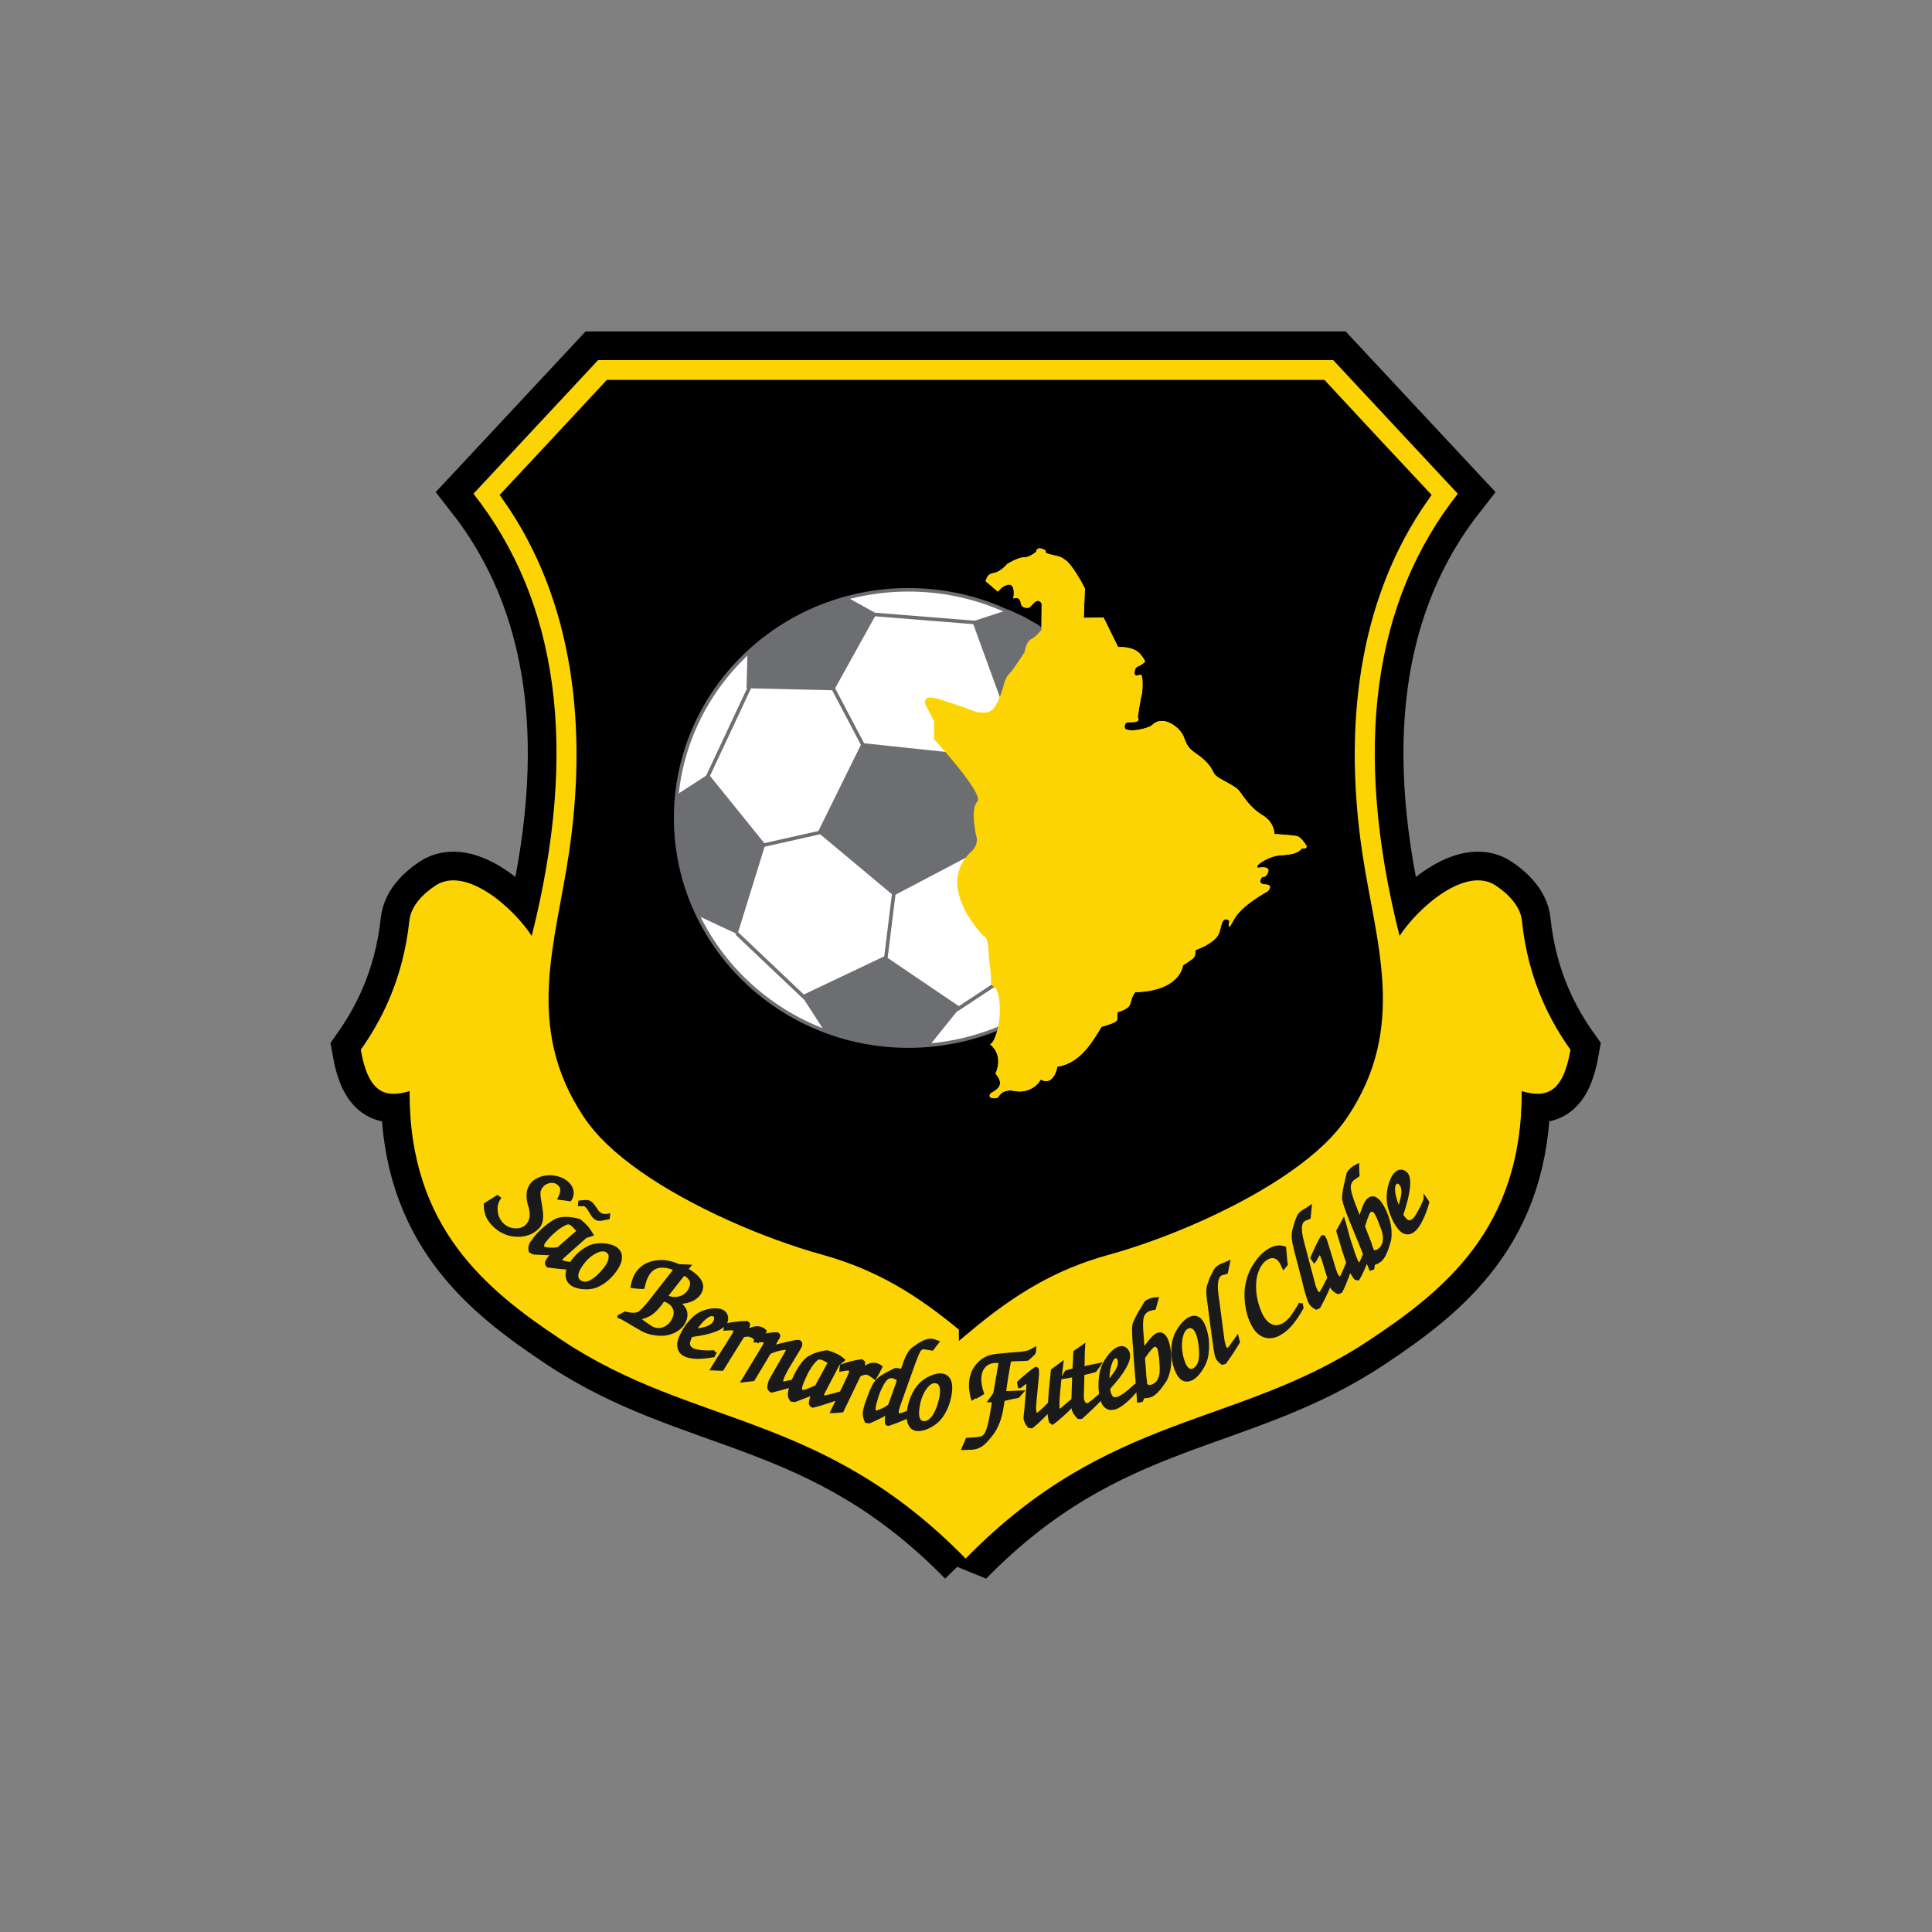 <?xml version="1.0" encoding="UTF-8" standalone="no"?>
<!-- Generator: Adobe Illustrator 19.0.0, SVG Export Plug-In . SVG Version: 6.00 Build 0)  -->

<svg
   xmlns:dc="http://purl.org/dc/elements/1.1/"
   xmlns:cc="http://creativecommons.org/ns#"
   xmlns:rdf="http://www.w3.org/1999/02/22-rdf-syntax-ns#"
   xmlns:svg="http://www.w3.org/2000/svg"
   xmlns="http://www.w3.org/2000/svg"
   xmlns:sodipodi="http://sodipodi.sourceforge.net/DTD/sodipodi-0.dtd"
   xmlns:inkscape="http://www.inkscape.org/namespaces/inkscape"
   version="1.1"
   id="Layer_1"
   x="0px"
   y="0px"
   viewBox="0 0 700 700"
   xml:space="preserve"
   sodipodi:docname="sao-bernardo-fc-logo.svg"
   width="700"
   height="700"
   inkscape:export-filename="G:\Users\suitedoalex\sites\sao-bernardo-fc-logo-0.png"
   inkscape:export-xdpi="561.73999"
   inkscape:export-ydpi="561.73999"
   inkscape:version="0.92.4 (5da689c313, 2019-01-14)"><rect x="0" y="0" width="700" height="700" fill="#808080" stroke="none"/><defs
   id="defs41" /><sodipodi:namedview
   pagecolor="#ffffff"
   bordercolor="#666666"
   borderopacity="1"
   objecttolerance="10"
   gridtolerance="10"
   guidetolerance="10"
   inkscape:pageopacity="0"
   inkscape:pageshadow="2"
   inkscape:window-width="1600"
   inkscape:window-height="837"
   id="namedview39"
   showgrid="false"
   inkscape:zoom="0.42140707"
   inkscape:cx="481.69063"
   inkscape:cy="537.96649"
   inkscape:window-x="-8"
   inkscape:window-y="-8"
   inkscape:window-maximized="1"
   inkscape:current-layer="Layer_1" />
<style
   type="text/css"
   id="style2">
	.st0{fill:none;stroke:#000000;stroke-width:6;stroke-miterlimit:2.613;}
	.st1{fill-rule:evenodd;clip-rule:evenodd;fill:#FFDD00;}
	.st2{fill-rule:evenodd;clip-rule:evenodd;fill:#FFFFFF;}
	.st3{fill-rule:evenodd;clip-rule:evenodd;stroke:#000000;stroke-width:0.216;stroke-miterlimit:2.613;}
	.st4{fill-rule:evenodd;clip-rule:evenodd;}
	.st5{fill-rule:evenodd;clip-rule:evenodd;fill:#FFFFFF;stroke:#000000;stroke-width:3.514;stroke-miterlimit:2.613;}
	.st6{fill:none;stroke:#000000;stroke-width:3.514;stroke-miterlimit:2.613;}
	.st7{fill-rule:evenodd;clip-rule:evenodd;fill:#6D6E71;stroke:#000000;stroke-width:1.892;stroke-miterlimit:2.613;}
	.st8{fill-rule:evenodd;clip-rule:evenodd;stroke:#000000;stroke-width:1.892;stroke-miterlimit:2.613;}
</style>

<g
   id="g36"
   transform="matrix(0.815,0,0,0.815,100.396,25.34)"
   inkscape:export-filename="G:\Users\suitedoalex\sites\sao-bernardo-fc-logo-4.png"
   inkscape:export-xdpi="83.384636"
   inkscape:export-ydpi="83.384636"><path
     class="st0"
     d="m 306.1,661.8 c 64,-65.5 120.8,-58.1 179.3,-97 33.3,-22.1 68.2,-49.8 67.9,-110.8 10.9,3.1 18.3,1 21.7,-18.4 -8.3,-11.7 -18.8,-30.2 -21.6,-57.4 -0.7,-6.5 -6.1,-11.9 -11.6,-15.6 C 528.4,353.7 507.2,372.4 499,385 477.9,301.1 487.4,236.1 524.9,188.4 506.4,168.6 488,148.8 469.5,129 H 306.1 142.7 c -18.5,19.8 -36.9,39.6 -55.4,59.4 37.5,47.7 47,112.7 25.9,196.6 -8.2,-12.6 -29.4,-31.3 -42.8,-22.4 -5.6,3.7 -10.9,9.1 -11.6,15.6 -2.9,27.2 -13.3,45.6 -21.6,57.4 3.4,19.4 10.8,21.5 21.7,18.4 -0.3,61 34.6,88.7 67.9,110.8 58.5,38.9 115.3,31.5 179.3,97 z"
     id="path4"
     inkscape:connector-curvature="0"
     style="fill:#1b261d;fill-opacity:1;stroke:#000000;stroke-width:25.506;stroke-miterlimit:2.613;stroke-dasharray:none" /><path
     class="st1"
     d="m 306.1,661.8 c 64,-65.5 120.8,-58.1 179.3,-97 33.3,-22.1 68.2,-49.8 67.9,-110.8 10.9,3.1 18.3,1 21.7,-18.4 -8.3,-11.7 -18.8,-30.2 -21.6,-57.4 -0.7,-6.5 -6.1,-11.9 -11.6,-15.6 C 528.4,353.7 507.2,372.4 499,385 477.9,301.1 487.4,236.1 524.9,188.4 506.4,168.6 488,148.8 469.5,129 H 306.1 142.7 c -18.5,19.8 -36.9,39.6 -55.4,59.4 37.5,47.7 47,112.7 25.9,196.6 -8.2,-12.6 -29.4,-31.3 -42.8,-22.4 -5.6,3.7 -10.9,9.1 -11.6,15.6 -2.9,27.2 -13.3,45.6 -21.6,57.4 3.4,19.4 10.8,21.5 21.7,18.4 -0.3,61 34.6,88.7 67.9,110.8 58.5,38.9 115.3,31.5 179.3,97 z"
     id="path6"
     inkscape:connector-curvature="0"
     style="clip-rule:evenodd;fill:#fcd403;fill-opacity:1;fill-rule:evenodd" /><path
     class="st0"
     d="m 306.1,558.6 c 20.7,-17.3 39.1,-28.2 62.6,-34.7 26.5,-7.3 58.3,-21.3 80.1,-36.6 11.2,-7.9 19,-15.2 24.7,-23.7 25.8,-38.7 12,-74.9 6,-114.9 -8.2,-54.8 -2.9,-113.1 29.9,-159.5 C 494.3,173.1 479.3,157 464.3,140.8 H 306.1 147.9 c -15,16.1 -30,32.3 -45.1,48.4 32.8,46.4 38.1,104.7 29.9,159.5 -5.9,40 -19.7,76.2 6,114.9 5.7,8.5 13.5,15.8 24.7,23.7 21.8,15.3 53.6,29.3 80.1,36.6 23.5,6.6 41.9,17.4 62.6,34.7 z"
     id="path8"
     inkscape:connector-curvature="0"
     style="fill:none;stroke:#000000;stroke-width:6;stroke-miterlimit:2.613" /><path
     class="st2"
     d="m 306.1,558.6 c 20.7,-17.3 39.1,-28.2 62.6,-34.7 26.5,-7.3 58.3,-21.3 80.1,-36.6 11.2,-7.9 19,-15.2 24.7,-23.7 25.8,-38.7 12,-74.9 6,-114.9 -8.2,-54.8 -2.9,-113.1 29.9,-159.5 C 494.3,173.1 479.3,157 464.3,140.8 H 306.1 147.9 c -15,16.1 -30,32.3 -45.1,48.4 32.8,46.4 38.1,104.7 29.9,159.5 -5.9,40 -19.7,76.2 6,114.9 5.7,8.5 13.5,15.8 24.7,23.7 21.8,15.3 53.6,29.3 80.1,36.6 23.5,6.6 41.9,17.4 62.6,34.7 z"
     id="path10"
     inkscape:connector-curvature="0"
     style="clip-rule:evenodd;fill:#000000;fill-rule:evenodd" /><path
     class="st3"
     d="m 310,181.6 c 82.9,0 150.6,67.6 150.6,150.6 0,83 -67.7,150.6 -150.6,150.6 -82.9,0 -150.6,-67.6 -150.6,-150.6 0,-83 67.6,-150.6 150.6,-150.6 z"
     id="path12"
     inkscape:connector-curvature="0"
     style="clip-rule:evenodd;fill-rule:evenodd;stroke:#000000;stroke-width:0.216;stroke-miterlimit:2.613" /><path
     class="st4"
     d="m 112.1,503.7 c -0.4,-1.8 -0.5,-3.4 -0.3,-4.7 0.2,-1.3 0.7,-2.5 1.5,-3.5 0.7,-1 1.8,-1.7 3.1,-2.3 1.3,-0.6 2.8,-0.9 4.3,-1 1.6,-0.1 3.2,0.2 4.7,0.7 1.5,0.5 2.7,1.2 3.7,2.2 1.1,1 1.7,2.2 1.9,3.4 0.2,1.3 -0.1,2.5 -0.8,3.6 l -4.5,-0.6 c 0.7,-1.4 1,-2.6 1,-3.6 0,-1 -0.4,-1.9 -1.2,-2.6 -1.1,-1.1 -2.5,-1.5 -4.1,-1.3 -1.6,0.2 -3,1 -4,2.3 -0.6,0.8 -1,1.6 -1.1,2.6 -0.1,0.9 0,2.4 0.4,4.4 l 0.4,2.4 c 0,0.1 0,0.1 0,0.2 0.7,3.7 0.4,6.4 -0.8,8 -0.9,1.1 -2.1,2.1 -3.5,2.8 -1.5,0.7 -3.1,1.1 -4.7,1.2 -2.3,0.1 -4.4,-0.2 -6.2,-0.9 -1.9,-0.7 -3.6,-1.8 -5.2,-3.3 -1.4,-1.4 -2.5,-2.8 -3.1,-4.3 -0.6,-1.5 -0.9,-3.1 -0.9,-5 0.8,-0.5 1.6,-1 2.5,-1.6 0.9,-0.5 1.8,-1.1 2.7,-1.7 l 0.7,0.5 c -1.2,1.8 -1.6,3.9 -1.3,6.1 0.3,2.3 1.2,4.1 2.8,5.7 1.7,1.6 3.7,2.4 6.1,2.4 2.4,0 4.2,-0.8 5.5,-2.5 0.7,-0.9 1.1,-1.9 1.3,-3.1 0.2,-1.2 0.1,-2.5 -0.2,-4.1 z m 10.9,22.5 c -0.6,0 -1.5,-0.1 -2.7,-0.1 -2.9,-0.1 -5,-0.2 -6.3,-0.3 l -1.3,-0.7 c -0.2,-0.7 -0.3,-1.4 -0.1,-2 0.1,-0.6 0.4,-1.3 1,-2.1 1.1,-1.7 2.7,-3.5 4.8,-5.4 2.1,-1.9 4,-3.2 5.7,-4.1 1,-0.5 2.5,-0.8 4.3,-0.8 1.8,0 3.8,0.3 5.9,0.9 l 0.4,0.3 c 1.1,0.9 2.1,1.8 2.9,2.8 0.8,0.9 1.5,2 2.1,3 l -2.6,0.8 -9.2,8.2 c -0.4,0.4 -0.8,0.7 -1.1,1 -0.3,0.3 -0.5,0.5 -0.6,0.7 -0.2,0.3 -0.3,0.5 -0.2,0.7 0,0.2 0.1,0.4 0.3,0.6 0.2,0.2 0.7,0.4 1.5,0.6 0.7,0.2 2.4,0.4 4.9,0.8 l -1,1.6 c -2.3,-0.2 -4.4,-0.3 -6.2,-0.5 -1.8,-0.2 -3.4,-0.4 -5,-0.6 -0.2,-0.2 -0.4,-0.4 -0.5,-0.6 -0.1,-0.2 -0.1,-0.5 -0.1,-0.8 0.1,-0.2 0.2,-0.4 0.3,-0.6 0.1,-0.2 0.2,-0.4 0.3,-0.6 0.2,-0.4 0.6,-0.8 0.9,-1.2 0.6,-0.5 1,-1 1.6,-1.6 z m 2,-2 c 0.6,-0.5 1.5,-1.3 2.7,-2.4 2.9,-2.5 5,-4.4 6.4,-5.5 -0.6,-0.8 -1.1,-1.5 -1.6,-1.9 -0.4,-0.5 -0.8,-0.9 -1.1,-1.1 -0.7,-0.6 -1.4,-0.9 -2,-0.9 -0.6,0 -1.5,0.4 -2.9,1.2 -1.4,0.8 -2.9,2 -4.5,3.5 -1.6,1.5 -2.8,2.9 -3.6,4.1 -0.4,0.5 -0.5,1 -0.5,1.5 0,0.4 0.2,0.8 0.5,1.1 0.5,0.4 2.1,0.6 4.7,0.6 0.8,-0.2 1.4,-0.2 1.9,-0.2 z m 9.6,-19.9 0.1,-0.9 2.5,-0.2 c 0.4,0 0.7,0 1.1,0.1 0.3,0.1 0.6,0.2 0.9,0.4 0.3,0.2 0.6,0.5 0.9,0.9 0.3,0.4 0.6,0.8 0.9,1.2 l 1,1.4 c 0.1,0.3 0.3,0.5 0.5,0.7 0.2,0.2 0.4,0.4 0.6,0.6 0.5,0.4 1.1,0.7 1.7,0.8 0.6,0.1 1.4,0.2 2.4,0 l -0.1,0.9 -2,0.4 c -0.9,0.2 -1.6,0.3 -2.2,0.2 -0.6,-0.1 -1.1,-0.3 -1.5,-0.7 -0.2,-0.2 -0.5,-0.4 -0.7,-0.7 -0.2,-0.3 -0.4,-0.6 -0.6,-0.9 l -1,-1.6 c -0.2,-0.4 -0.5,-0.8 -0.8,-1.2 -0.3,-0.4 -0.6,-0.7 -1,-1 -0.3,-0.3 -0.7,-0.4 -1.1,-0.6 -0.4,0.4 -1,0.3 -1.6,0.2 z m 12.4,20.8 c -1.5,-1.1 -3.6,-0.9 -6.2,0.6 -2.6,1.5 -4.8,3.8 -6.6,6.9 -0.8,1.3 -1.1,2.5 -1.1,3.6 0,1.1 0.5,1.9 1.3,2.5 0.7,0.5 1.6,0.8 2.6,0.8 1,0 2,-0.4 3,-1 1.4,-0.8 2.7,-1.9 4,-3.3 1.3,-1.3 2.4,-2.7 3.1,-4 0.8,-1.3 1.1,-2.5 1.1,-3.6 0.1,-1 -0.4,-1.9 -1.2,-2.5 z m -16.6,6.2 c 1.2,-2 2.7,-3.8 4.6,-5.4 1.9,-1.5 3.7,-2.6 5.6,-3.1 1.7,-0.4 3.5,-0.5 5.4,-0.3 1.9,0.3 3.4,0.8 4.5,1.5 1.2,0.9 1.9,2 2,3.4 0.1,1.4 -0.3,2.9 -1.3,4.6 -1.1,2 -2.6,3.7 -4.3,5.3 -1.7,1.5 -3.5,2.6 -5.3,3.3 -1.7,0.6 -3.6,0.8 -5.7,0.6 -2.1,-0.2 -3.7,-0.7 -4.8,-1.5 -1.2,-0.9 -1.9,-2.1 -2,-3.5 -0.2,-1.4 0.3,-3.1 1.3,-4.9 z m 29.7,23.7 c 1.1,0.7 2.3,1.5 3.6,2.5 1.3,0.9 2.2,1.5 2.5,1.7 2,1.1 4,1.2 5.9,0.4 2,-0.8 3.5,-2.3 4.4,-4.5 0.7,-1.5 0.8,-3 0.3,-4.4 -0.5,-1.4 -1.5,-2.5 -3,-3.3 -0.3,-0.2 -0.8,-0.4 -1.5,-0.6 -0.3,-0.1 -0.5,-0.2 -0.6,-0.2 l -1.6,2.2 c -1.5,1.9 -2.9,3.3 -4.3,4.2 -1.5,0.9 -3.4,1.6 -5.7,2 z m 12.6,-9.7 c 2.2,1.1 4.4,1.3 6.6,0.6 2.2,-0.7 3.7,-2.1 4.6,-4.2 0.6,-1.4 0.7,-2.6 0.2,-3.7 -0.5,-1.1 -1.5,-2 -3.1,-2.9 l -0.2,-0.1 z m -20.6,8.9 2.6,-1.4 1.5,0.3 c 2,0.4 3.5,0.3 4.7,-0.3 1.1,-0.6 2.7,-2.3 4.9,-5 l 11.5,-14.7 c -3.2,-1.4 -6,-1.8 -8.2,-1.2 -2.3,0.6 -4,2.3 -5.2,5 -0.2,0.5 -0.5,1.2 -0.7,1.9 -0.2,0.7 -0.4,1.5 -0.6,2.3 -0.5,0 -1.3,0 -2.3,-0.1 -1,-0.1 -1.8,-0.1 -2.3,-0.2 0.2,-1 0.4,-1.8 0.6,-2.4 0.2,-0.6 0.3,-1.1 0.5,-1.5 1.5,-3.3 4,-5.5 7.7,-6.5 3.7,-1 7.5,-0.6 11.7,1.3 l 4.4,0.2 -1.1,1.4 c 2.8,1.5 4.7,3.1 5.8,4.7 1.1,1.6 1.3,3.2 0.6,4.8 -0.7,1.6 -1.9,2.8 -3.5,3.6 -1.7,0.9 -3.8,1.3 -6.4,1.5 1.6,1.4 2.7,2.7 3.1,4 0.4,1.3 0.3,2.7 -0.4,4.2 -0.6,1.5 -1.6,2.7 -3,3.6 -1.3,1 -2.9,1.6 -4.7,2 -1.7,0.3 -3.5,0.3 -5.5,0 -1.9,-0.3 -3.6,-0.8 -5.1,-1.6 0,0 -0.3,-0.2 -0.9,-0.5 -0.5,-0.3 -1.1,-0.7 -1.7,-1 l -1.6,-0.9 c -0.2,-0.1 -0.4,-0.2 -0.8,-0.5 -1.2,-0.7 -2.2,-1.3 -2.9,-1.7 -0.5,-0.3 -1,-0.5 -1.4,-0.8 -0.3,-0.1 -0.8,-0.3 -1.3,-0.5 z m 42.4,15.8 -0.6,1.5 c -2.7,0.5 -5.1,0.7 -7.3,0.7 -2.2,-0.1 -3.9,-0.4 -5.1,-1 -1.4,-0.6 -2.2,-1.6 -2.6,-2.9 -0.4,-1.3 -0.3,-2.7 0.4,-4.4 0.8,-2 1.9,-4 3.4,-6 1.5,-1.9 3,-3.4 4.4,-4.3 1.7,-1.1 3.6,-1.8 5.7,-2.1 2.1,-0.3 3.7,-0.2 5,0.4 0.8,0.4 1.4,1 1.7,1.9 0.3,0.9 0.3,1.7 0,2.6 -1.1,2.8 -5.9,4.8 -14.6,6 l -0.9,0.1 c -0.1,0.2 -0.3,0.5 -0.4,0.7 -0.1,0.3 -0.2,0.6 -0.4,1 -0.5,1.2 -0.6,2.2 -0.3,3 0.3,0.8 0.9,1.4 1.9,1.9 0.8,0.4 2,0.6 3.6,0.8 1.6,0.2 3.6,0.2 6.1,0.1 z m -9.2,-9.6 c 0.7,0 1.7,-0.1 2.8,-0.3 0.2,0 0.3,-0.1 0.4,-0.1 l 1.7,-0.4 c 1.2,-0.3 2.2,-0.7 3,-1.3 0.8,-0.6 1.4,-1.3 1.7,-2.2 0.2,-0.6 0.3,-1.2 0.2,-1.7 -0.1,-0.5 -0.5,-0.8 -1,-1.1 -0.9,-0.4 -2.2,0 -3.9,1.3 -1.6,1.4 -3.2,3.3 -4.9,5.8 z m 21.8,2.2 c -1.3,2 -3.8,6 -7.5,12 l -1.8,2.9 c -0.9,0 -1.7,-0.1 -2.4,-0.1 -0.7,0 -1.3,-0.1 -1.8,-0.1 0.9,-1.5 2.1,-3.4 3.6,-5.8 1.5,-2.3 2.4,-3.8 2.9,-4.5 l 1.7,-2.8 c 0.6,-0.9 1,-1.6 1.3,-2 0.2,-0.4 0.4,-0.8 0.5,-1.2 0.1,-0.4 0.2,-0.7 0.1,-0.9 0,-0.2 -0.2,-0.3 -0.5,-0.4 -0.3,-0.1 -0.7,-0.2 -1.2,-0.2 -0.5,0 -1.4,0 -2.6,0.1 l 0.4,-1.6 c 1.3,-0.3 2.8,-0.5 4.3,-0.7 1.5,-0.2 3.1,-0.3 4.8,-0.3 l 0.6,0.7 c 0,0 0,0.1 -0.1,0.2 -0.1,0.4 -0.1,0.7 -0.2,0.8 l -0.1,0.4 c 0,0.1 -0.1,0.2 -0.1,0.3 0,0 0,0.1 -0.1,0.1 l -0.9,1.3 3.3,-1.1 c 0.7,-0.3 1.4,-0.4 2,-0.4 0.6,0 1.2,0.1 1.8,0.3 0.3,0.1 0.6,0.3 0.8,0.4 0.3,0.2 0.6,0.4 0.9,0.7 -0.6,0.9 -1.1,1.8 -1.6,2.4 -0.5,0.7 -0.9,1.3 -1.4,1.9 -0.7,-0.7 -1.3,-1.3 -1.7,-1.6 -0.5,-0.4 -0.9,-0.6 -1.4,-0.8 -0.4,-0.2 -0.9,-0.3 -1.5,-0.3 -0.5,0 -1.2,0.1 -2.1,0.3 z m 0.2,20 9.1,-15 c 0.2,-0.3 0.4,-0.7 0.5,-1 0.2,-0.3 0.3,-0.5 0.3,-0.6 0.1,-0.2 0.1,-0.5 0,-0.7 -0.1,-0.2 -0.2,-0.3 -0.4,-0.4 -0.4,-0.1 -0.9,-0.1 -1.6,-0.1 -0.2,0 -0.4,0 -0.5,0 l -1.9,0.1 0.4,-1.4 2.4,-0.6 c 1.5,-0.4 2.9,-0.6 4.3,-0.8 1.4,-0.1 2.2,-0.2 2.4,-0.1 0.2,0.1 0.4,0.2 0.5,0.4 0.1,0.2 0.1,0.4 0,0.7 0,0.1 -0.1,0.3 -0.3,0.6 -0.1,0.1 -0.1,0.2 -0.2,0.3 l -2.2,3.9 3.6,-0.9 c 3,-0.7 5,-1.2 6.1,-1.4 1.1,-0.2 1.8,-0.3 2.1,-0.2 0.3,0.1 0.6,0.3 0.7,0.6 0.1,0.3 0.1,0.6 0,1 -0.1,0.3 -0.4,0.9 -0.9,1.7 -0.2,0.3 -0.3,0.6 -0.4,0.7 l -4.1,6.8 c -0.7,1.2 -1.4,2.4 -1.9,3.5 -0.5,1.1 -0.9,1.9 -1,2.4 -0.1,0.4 -0.2,0.8 -0.1,1.2 0.1,0.3 0.2,0.5 0.4,0.6 0.2,0.1 0.7,0 1.6,-0.2 0.5,-0.1 1,-0.2 1.3,-0.3 l 3,-0.6 -0.5,1.5 c -1.8,0.6 -3.5,1.1 -5.2,1.6 -1.7,0.5 -3.4,0.9 -5,1.3 -0.3,-0.2 -0.5,-0.4 -0.7,-0.6 -0.2,-0.2 -0.3,-0.5 -0.4,-0.8 0,-0.2 0.1,-0.4 0.1,-0.7 0.1,-0.5 0.1,-0.9 0.2,-1.1 0.2,-0.5 0.3,-0.9 0.4,-1.2 0.1,-0.3 0.2,-0.5 0.3,-0.6 l 6.3,-11 c 0.1,-0.2 0.2,-0.4 0.4,-0.7 0.3,-0.5 0.5,-0.8 0.5,-1 0.1,-0.4 0.1,-0.6 0.1,-0.9 -0.1,-0.2 -0.2,-0.4 -0.4,-0.4 -0.2,-0.1 -1,0 -2.4,0.2 -1.3,0.2 -2.5,0.6 -3.6,1 l -1.8,0.7 -7.2,12 z m 31.3,5.5 c -0.6,0.2 -1.4,0.5 -2.5,1 -2.7,1 -4.7,1.8 -6,2.3 l -1.4,-0.2 c -0.4,-0.6 -0.7,-1.2 -0.8,-1.8 -0.1,-0.6 0,-1.4 0.2,-2.4 0.5,-2.1 1.4,-4.4 2.7,-7 1.3,-2.6 2.7,-4.6 4,-6 0.8,-0.9 2.1,-1.8 3.8,-2.5 1.7,-0.7 3.7,-1.2 5.8,-1.5 l 0.5,0.1 c 1.3,0.4 2.5,0.9 3.6,1.4 1.1,0.5 2.1,1.2 3,2 l -2.2,1.8 -5.9,11.3 c -0.3,0.5 -0.5,1 -0.7,1.3 -0.2,0.4 -0.3,0.7 -0.3,0.9 -0.1,0.3 -0.1,0.6 0,0.8 0.1,0.2 0.2,0.3 0.5,0.4 0.3,0.1 0.8,0.1 1.6,-0.1 0.7,-0.1 2.4,-0.6 4.9,-1.3 l -0.4,1.9 c -2.2,0.8 -4.2,1.5 -5.9,2 -1.7,0.6 -3.3,1 -4.9,1.4 -0.3,-0.1 -0.5,-0.2 -0.7,-0.4 -0.1,-0.1 -0.2,-0.4 -0.3,-0.7 0,-0.3 0.1,-0.5 0.1,-0.7 0,-0.2 0.1,-0.5 0.1,-0.7 0.1,-0.5 0.3,-1 0.5,-1.5 0.1,-0.3 0.4,-1 0.7,-1.8 z m 1.2,-2.6 c 0.4,-0.8 1,-1.9 1.8,-3.3 1.9,-3.5 3.3,-6.1 4.2,-7.7 -0.8,-0.5 -1.5,-0.9 -2.1,-1.2 -0.5,-0.3 -1,-0.5 -1.4,-0.6 -0.9,-0.3 -1.6,-0.3 -2.1,0 -0.5,0.2 -1.3,1 -2.3,2.2 -1,1.3 -2.1,3 -3.1,5.1 -1,2.1 -1.7,3.8 -2.1,5.2 -0.2,0.6 -0.2,1.2 0,1.6 0.1,0.4 0.4,0.7 0.8,0.8 0.6,0.2 2.1,-0.3 4.6,-1.4 0.7,-0.3 1.3,-0.6 1.7,-0.7 z m 19,-5.5 c -1.1,2.2 -3.1,6.5 -6.2,12.9 l -1.5,3.1 c -0.9,0.1 -1.7,0.2 -2.4,0.2 -0.7,0.1 -1.3,0.1 -1.8,0.1 0.8,-1.6 1.8,-3.7 3,-6.2 1.2,-2.5 2,-4.1 2.4,-4.9 l 1.4,-3 c 0.5,-1 0.8,-1.7 1,-2.2 0.2,-0.5 0.3,-0.9 0.4,-1.2 0.1,-0.4 0.1,-0.7 0,-0.9 -0.1,-0.2 -0.2,-0.3 -0.5,-0.4 -0.3,-0.1 -0.7,-0.1 -1.2,-0.1 -0.5,0 -1.4,0.2 -2.6,0.4 l 0.2,-1.6 c 1.3,-0.5 2.7,-0.9 4.2,-1.3 1.5,-0.4 3,-0.7 4.7,-0.9 l 0.7,0.6 c 0,0 0,0.1 0,0.2 0,0.4 0,0.7 -0.1,0.8 l -0.1,0.4 c 0,0.1 -0.1,0.2 -0.1,0.3 0,0 0,0.1 -0.1,0.1 l -0.8,1.5 3.1,-1.6 c 0.7,-0.4 1.3,-0.6 2,-0.7 0.6,-0.1 1.2,-0.1 1.8,0.1 0.3,0.1 0.6,0.2 0.9,0.3 0.3,0.1 0.6,0.3 1,0.6 -0.5,1 -0.9,1.9 -1.3,2.6 -0.4,0.7 -0.8,1.4 -1.2,2.1 -0.8,-0.6 -1.4,-1.1 -1.9,-1.4 -0.5,-0.3 -1,-0.5 -1.4,-0.6 -0.4,-0.1 -1,-0.1 -1.5,0 -0.5,0.2 -1.3,0.4 -2.1,0.7 z m 12.6,16.8 c -1.3,0.8 -2.7,1.5 -4.1,2.2 -1.4,0.7 -2.7,1.3 -4.1,1.9 l -1.2,-0.2 c -0.3,-0.8 -0.6,-1.5 -0.7,-2.1 -0.1,-0.6 -0.2,-1.2 -0.1,-1.8 0.1,-0.9 0.4,-2 0.8,-3.4 0.5,-1.4 1.1,-3.1 1.9,-5.2 0.5,-1.2 1,-2.3 1.5,-3.2 0.5,-1 1.1,-1.8 1.7,-2.4 0.6,-0.7 1.6,-1.4 3,-2.2 1.3,-0.8 2.9,-1.6 4.8,-2.5 0.2,0 0.4,0 0.6,0 0.2,0 0.4,0.1 0.7,0.1 0.3,0 0.6,0.1 0.8,0.2 0.3,0.1 0.6,0.1 0.9,0.2 0.3,-0.7 0.6,-1.7 1.1,-3.1 1.1,-3.3 2.4,-5.5 3.6,-6.5 2,-1.5 3.6,-2.6 5,-3.2 1.3,-0.6 2.5,-0.9 3.5,-0.7 0.3,0 0.5,0.1 0.9,0.2 0.3,0.1 0.8,0.3 1.4,0.5 l -0.4,0.5 c -0.8,1.1 -1.4,1.9 -1.8,2.4 l -3,-0.5 c -0.7,-0.1 -1.3,-0.1 -1.7,0.1 -0.4,0.2 -0.8,0.5 -1.1,1 -0.4,0.6 -0.8,1.5 -1.3,2.7 -0.5,1.2 -1.1,2.8 -1.8,4.8 l -5.7,16 c -0.3,0.8 -0.5,1.5 -0.7,2.1 -0.2,0.6 -0.3,1.1 -0.3,1.5 -0.1,0.5 0,0.9 0.1,1.3 0.1,0.3 0.3,0.5 0.6,0.5 0.4,0.1 1,0 1.8,-0.3 0.8,-0.2 2.2,-0.8 4.1,-1.6 l -0.3,1.8 c -1.5,0.7 -3.1,1.4 -4.8,2.1 -1.7,0.7 -3.5,1.4 -5.4,2 -0.2,0 -0.4,-0.1 -0.5,-0.2 -0.1,-0.1 -0.2,-0.3 -0.2,-0.6 0,-0.4 0,-0.8 0,-1.2 0,-0.3 0,-0.6 0.1,-0.9 0.1,-0.5 0.2,-1.2 0.5,-2.3 -0.3,0.2 -0.3,0.1 -0.2,0 z m 0.9,-2.8 c 0.9,-2.5 1.8,-4.8 2.4,-6.6 0.7,-1.9 1.3,-3.6 1.8,-5.3 -0.7,-0.4 -1.3,-0.7 -1.7,-0.9 -0.4,-0.2 -0.8,-0.3 -1.1,-0.4 -1,-0.2 -1.8,0.1 -2.6,0.6 -0.8,0.6 -1.6,1.7 -2.4,3.2 -0.9,1.6 -1.6,3.4 -2.2,5.2 -0.6,1.8 -1,3.4 -1.2,4.7 -0.1,0.7 0,1.2 0.1,1.6 0.2,0.4 0.4,0.7 0.8,0.7 0.4,0.1 1.1,-0.2 2.2,-0.7 1.1,-0.3 2.4,-1.1 3.9,-2.1 z m 20.4,-11 c -1.8,-0.2 -3.6,1.1 -5.2,3.7 -1.7,2.7 -2.6,5.9 -2.9,9.6 -0.1,1.6 0.1,2.8 0.5,3.7 0.5,0.9 1.2,1.4 2.2,1.5 0.9,0.1 1.7,-0.2 2.6,-0.7 0.9,-0.6 1.6,-1.4 2.3,-2.4 0.9,-1.4 1.6,-3.1 2.2,-5 0.6,-1.9 1,-3.6 1.1,-5.2 0.1,-1.6 -0.1,-2.8 -0.5,-3.7 -0.6,-0.9 -1.3,-1.4 -2.3,-1.5 z m -12,14.2 c 0.2,-2.4 0.8,-4.8 1.8,-7.2 1,-2.3 2.2,-4.2 3.6,-5.6 1.3,-1.3 2.8,-2.3 4.6,-3.1 1.8,-0.8 3.3,-1.1 4.6,-1 1.5,0.1 2.5,0.8 3.2,1.9 0.7,1.1 0.9,2.7 0.8,4.7 -0.2,2.3 -0.7,4.7 -1.6,6.9 -0.9,2.3 -2,4.2 -3.3,5.7 -1.3,1.5 -2.8,2.6 -4.8,3.6 -1.9,0.9 -3.6,1.3 -4.9,1.2 -1.5,-0.1 -2.6,-0.8 -3.2,-2.1 -0.7,-1.2 -1,-2.9 -0.8,-5 z m 28.5,-6.8 c -0.3,-1.2 -0.5,-2.2 -0.6,-2.9 -0.1,-0.7 -0.2,-1.4 -0.2,-1.9 -0.1,-2.2 0.2,-4.2 0.9,-6.1 0.7,-1.9 1.9,-3.5 3.4,-4.9 1.1,-1 2.3,-1.7 3.6,-2.2 1.3,-0.5 3.2,-0.8 5.7,-1 l 2.1,-0.2 4.9,-0.4 c 1.8,-0.1 3.1,-0.3 4,-0.5 0.9,-0.2 1.6,-0.5 2.3,-0.8 l 1.4,-0.8 c 0,0.5 -0.1,0.8 -0.2,1.2 -0.1,0.3 -0.1,0.5 -0.2,0.6 l -2.7,2.5 -1.5,0.1 c -0.8,0.1 -1.6,0.1 -2.6,0.1 -0.9,0 -2.2,0.1 -3.9,0.2 -0.1,0.4 -0.3,1.2 -0.5,2.6 -0.2,1.3 -0.5,3 -0.9,5.1 l -1,6.9 c 0.3,0 0.6,0.1 0.9,0.1 0.3,0 0.6,0 1.1,0 l 5.6,-0.2 -1.5,1.7 c -1.7,0.3 -3,0.6 -4,0.8 -1,0.2 -1.9,0.5 -2.6,0.7 l -0.6,3.6 v 0.1 c -0.8,4.8 -2.3,8.6 -4.4,11.4 -1.9,2.5 -3.5,4.2 -4.7,5 -1.2,0.8 -2.6,1.3 -4.2,1.4 -0.1,0 -0.2,0 -0.4,0 -0.2,0 -0.4,0 -0.4,0 l -2.8,0.1 c 0.2,-0.5 0.5,-1.2 0.9,-2 0.4,-0.9 0.7,-1.5 0.8,-1.8 l 3.2,-0.2 c 1.8,-0.1 3,-0.4 3.6,-0.7 0.6,-0.3 1.1,-0.8 1.5,-1.4 0.5,-1 1.1,-2.3 1.5,-4.1 0.5,-1.8 0.9,-4.2 1.4,-7.2 l 0.6,-3.8 h -1.6 c 0.3,-0.4 0.7,-1 1.2,-1.7 0.5,-0.7 0.8,-1.2 0.9,-1.4 l 2.5,-14.4 c -0.1,0 -0.2,0 -0.5,0 -1.1,0 -1.8,0 -2.3,0 -2.2,0.2 -3.9,1.1 -5.1,2.7 -1.2,1.6 -1.7,3.8 -1.5,6.4 0,0.7 0.2,1.4 0.3,2.3 0.2,0.8 0.4,1.8 0.8,2.9 -1.1,0.7 -2,1.2 -2.6,1.5 -0.6,-0.1 -1.1,0.2 -1.6,0.6 z m 34,5.4 c -2.4,2.4 -4.1,4 -5.1,5 -1.1,1 -2,1.8 -2.7,2.3 l -1.1,-0.2 c -0.5,-0.6 -0.8,-1.2 -1.1,-1.7 -0.2,-0.5 -0.4,-1 -0.5,-1.4 -0.1,-0.4 0,-1.4 0.2,-3.2 0.1,-0.9 0.2,-1.6 0.2,-2.1 l 0.7,-7.9 c 0,-0.5 0.1,-1 0.1,-1.5 0,-0.5 0,-0.9 0,-1.1 -0.1,-0.4 -0.1,-0.6 -0.2,-0.7 -0.1,-0.1 -0.3,-0.1 -0.5,-0.1 -0.5,0.1 -1.5,0.8 -3,2 h -0.1 l -0.3,-1.6 c 1.5,-1.5 3,-2.7 4.3,-3.8 1.3,-1.1 2.4,-1.9 3.2,-2.4 l 0.5,0.2 c 0.1,0.4 0.1,0.9 0.1,1.3 0,0.4 0,0.8 0,1.2 l -1.2,12.7 c 0,0.6 -0.1,1.2 -0.1,1.8 0,0.6 0,1.1 0.1,1.5 0.1,0.6 0.2,1.1 0.4,1.4 0.2,0.3 0.4,0.4 0.7,0.4 0.5,-0.1 2,-1.3 4.3,-3.6 0.6,-0.6 1,-1 1.4,-1.3 l 0.1,-1.6 c 0.2,-3.4 0.4,-5.8 0.6,-7 l 0.6,-6.2 3.9,-2.9 c -0.2,1.7 -0.4,3.6 -0.7,5.7 -0.3,2.1 -0.4,3.3 -0.4,3.6 l -0.3,3.1 c -0.2,2.4 -0.3,4 -0.3,4.9 0,0.9 0,1.6 0,2 0.1,0.5 0.2,0.8 0.4,1.1 0.2,0.3 0.4,0.4 0.6,0.4 0.3,0 0.8,-0.5 1.8,-1.3 0.3,-0.3 0.5,-0.4 0.6,-0.6 l 2.8,-2.3 v 1.9 c -1.7,1.8 -3.3,3.3 -4.7,4.5 -1.4,1.2 -2.6,2.3 -3.8,3.1 l -0.8,-0.6 c -0.1,-0.3 -0.1,-0.6 -0.2,-0.9 0,-0.3 -0.1,-0.6 -0.2,-1.1 -0.1,-0.4 -0.1,-0.8 -0.1,-1.4 -0.1,-0.3 -0.2,-0.9 -0.2,-1.6 z m 22.2,-4.5 c -1.2,1.3 -2.5,2.6 -3.8,3.8 -1.3,1.3 -2.7,2.5 -4.1,3.8 h -1.2 c -0.7,-0.7 -1.2,-1.4 -1.6,-2 -0.3,-0.6 -0.6,-1.2 -0.7,-1.9 -0.1,-0.5 -0.1,-1.4 -0.1,-2.5 0,-0.2 0,-0.3 0,-0.4 l 0.4,-11.9 -1.8,0.4 c -0.2,0 -0.6,0.1 -1.1,0.2 -0.5,0.1 -1.1,0.2 -1.8,0.3 l 1.3,-2.2 c 0.4,-0.1 0.8,-0.2 1.3,-0.4 0.5,-0.1 1.2,-0.3 2.2,-0.5 l 0.4,-8 c 0.5,-0.3 1,-0.7 1.6,-1.1 0.6,-0.4 1.3,-0.9 2,-1.4 -0.1,1.5 -0.2,3.4 -0.2,5.6 0,0.5 0,0.9 0,1.2 l -0.1,3 2.9,-0.7 c 0.4,-0.1 1.2,-0.3 2.5,-0.5 0.8,-0.1 1.3,-0.3 1.8,-0.4 l -1.7,2.4 c -0.2,0.1 -0.6,0.2 -1,0.3 -1,0.3 -1.6,0.4 -1.9,0.5 -0.5,0.1 -0.9,0.2 -1.4,0.3 -0.4,0.1 -0.8,0.2 -1.2,0.3 l -0.2,7.4 v 0.1 c -0.1,2 -0.1,3.3 0,4 0.2,0.9 0.5,1.5 1,2 0.5,0.5 1,0.6 1.5,0.5 0.4,-0.1 1,-0.5 1.9,-1.2 0.2,-0.2 0.4,-0.3 0.5,-0.4 l 2.6,-2.2 z"
     id="path14"
     inkscape:connector-curvature="0"
     style="clip-rule:evenodd;fill:#1a1a1a;fill-opacity:1;fill-rule:evenodd;stroke:#1a1a1a;stroke-width:1.635;stroke-miterlimit:4;stroke-dasharray:none;stroke-opacity:1" /><path
     class="st4"
     d="m 381.7,584.9 0.4,1.6 c -1.8,2.2 -3.6,4.1 -5.3,5.5 -1.7,1.4 -3.2,2.4 -4.5,2.7 -1.4,0.4 -2.6,0.3 -3.6,-0.5 -1,-0.7 -1.7,-2 -2.1,-3.7 -0.5,-2.1 -0.7,-4.5 -0.6,-7 0.1,-2.5 0.5,-4.7 1.1,-6.5 0.8,-2.1 1.9,-3.9 3.3,-5.6 1.4,-1.7 2.8,-2.7 4.1,-3.1 0.9,-0.3 1.7,-0.2 2.4,0.3 0.7,0.5 1.2,1.2 1.4,2.1 0.7,2.9 -2,7.8 -8.2,14.7 l -0.6,0.7 c 0,0.3 0.1,0.6 0.1,0.8 0.1,0.3 0.1,0.6 0.2,1 0.3,1.3 0.8,2.1 1.4,2.6 0.6,0.4 1.5,0.5 2.6,0.2 0.9,-0.3 1.9,-0.9 3.2,-1.8 1.2,-0.9 2.8,-2.2 4.7,-4 z m -12.5,-1.3 c 0.6,-0.5 1.3,-1.2 2.1,-2.2 0.1,-0.1 0.2,-0.3 0.2,-0.3 l 1.1,-1.5 c 0.8,-1 1.3,-2.1 1.7,-3.1 0.3,-1.1 0.4,-2 0.2,-2.9 -0.2,-0.7 -0.4,-1.1 -0.8,-1.4 -0.4,-0.3 -0.8,-0.3 -1.3,-0.2 -0.9,0.3 -1.7,1.5 -2.3,3.7 -0.7,2.2 -1,4.8 -0.9,7.9 z m 13.9,8 c -0.2,-3.3 -0.5,-6.4 -0.7,-9.3 -0.2,-2.9 -0.4,-5.4 -0.6,-7.6 l -0.4,-5.3 V 569 c -0.5,-5.9 -0.6,-9.5 -0.4,-10.7 0.3,-1.6 1.6,-4.3 4,-8.1 0.6,-0.9 1,-1.7 1.3,-2.2 0.4,-0.3 0.8,-0.5 1.2,-0.7 0.3,-0.2 0.6,-0.3 0.9,-0.4 0.3,-0.1 0.7,-0.2 1.1,-0.3 0.4,-0.1 0.9,-0.2 1.5,-0.2 -0.2,0.6 -0.3,1.3 -0.5,1.9 -0.2,0.7 -0.4,1.4 -0.6,2.1 -0.1,0 -0.3,0 -0.5,0.1 -0.9,0.2 -1.6,0.4 -1.9,0.5 -1.4,0.6 -2.4,1.6 -2.9,3 -0.5,1.5 -0.6,4.2 -0.2,8.3 l 0.5,7.3 c 0.3,-0.4 0.8,-1 1.3,-1.8 2.3,-3.2 4,-5 5.2,-5.5 1,-0.4 1.8,-0.3 2.5,0.3 0.7,0.6 1.3,1.6 1.8,3.1 0.8,2.7 1.2,5.5 1,8.6 -0.1,3.1 -0.8,5.7 -1.8,7.8 -0.1,0.2 -0.3,0.5 -0.6,0.9 -2.3,3.5 -4.3,5.6 -5.9,6.2 -0.5,0.2 -1,0.3 -1.5,0.4 -0.5,0.1 -1.2,0.1 -1.9,0 l -0.8,1.8 z m 2.9,-6.9 c 0.5,0.4 1.1,0.6 1.6,0.7 0.5,0.1 1.1,0 1.7,-0.3 1,-0.4 1.8,-1 2.4,-1.8 0.6,-0.8 1,-1.9 1.3,-3.2 0.1,-0.6 0.2,-1.2 0.2,-2.1 0,-0.8 0,-1.7 -0.1,-2.8 -0.1,-1.7 -0.2,-3.1 -0.4,-4.2 -0.1,-1 -0.3,-1.9 -0.5,-2.5 -0.2,-0.6 -0.5,-1.1 -1,-1.4 -0.5,-0.3 -1,-0.4 -1.5,-0.2 -0.4,0.2 -1.1,0.8 -1.9,1.8 -0.9,1 -1.8,2.3 -2.8,3.8 0.3,3.5 0.5,6.2 0.6,8.1 0.3,2 0.4,3.4 0.4,4.1 z m 18.7,-25.9 c -1.7,0.8 -2.7,2.8 -3.1,6 -0.4,3.2 0,6.6 1.3,10 0.5,1.4 1.2,2.4 2,3 0.8,0.6 1.7,0.7 2.6,0.2 0.8,-0.4 1.5,-1 2.1,-2 0.5,-0.9 0.9,-2.1 1,-3.3 0.2,-1.7 0.1,-3.6 -0.1,-5.5 -0.2,-2 -0.6,-3.7 -1.1,-5.2 -0.5,-1.4 -1.2,-2.5 -2,-3 -0.9,-0.6 -1.8,-0.6 -2.7,-0.2 z m -5,18.7 c -0.8,-2.3 -1.3,-4.7 -1.3,-7.3 -0.1,-2.6 0.2,-4.9 0.9,-6.8 0.6,-1.8 1.6,-3.5 2.9,-5.1 1.3,-1.6 2.5,-2.7 3.7,-3.2 1.4,-0.6 2.6,-0.6 3.6,0.1 1.1,0.7 1.9,1.9 2.6,3.8 0.8,2.2 1.3,4.5 1.4,7 0.1,2.5 -0.1,4.7 -0.6,6.8 -0.5,1.9 -1.5,3.8 -2.8,5.6 -1.3,1.8 -2.6,3 -3.9,3.5 -1.4,0.6 -2.6,0.5 -3.7,-0.2 -1.1,-0.8 -2,-2.2 -2.8,-4.2 z m 27.5,-12 c -0.9,1.5 -1.8,3 -2.8,4.5 -1,1.5 -2,3 -3.1,4.5 l -1.1,0.3 c -0.5,-0.4 -1,-0.8 -1.4,-1.2 -0.4,-0.5 -0.7,-0.9 -0.9,-1.5 -0.4,-1 -0.8,-3.5 -1.3,-7.5 l -0.1,-0.5 -2.2,-16.7 c 0,-0.1 0,-0.3 -0.1,-0.5 -0.4,-3 -0.4,-5.3 0.2,-6.9 0.2,-0.7 0.6,-1.6 1,-2.7 0.5,-1.1 1,-2.1 1.6,-3.2 0.3,-0.6 0.6,-1 1,-1.4 0.3,-0.3 0.8,-0.6 1.5,-1 0.2,-0.1 0.6,-0.3 1.2,-0.5 0.6,-0.2 1.2,-0.5 2.1,-0.9 l -0.9,4.2 c -0.6,0.2 -1.1,0.3 -1.5,0.4 -0.4,0.1 -0.7,0.2 -0.9,0.3 -1.9,1 -2.5,4.1 -1.8,9.5 0.2,1.2 0.3,2.1 0.4,2.8 l 2.2,16.8 c 0.1,0.6 0.2,1.2 0.4,1.9 0.2,0.7 0.3,1.2 0.5,1.6 0.2,0.5 0.5,0.9 0.8,1 0.3,0.2 0.7,0.2 1.1,0 0.1,-0.1 0.6,-0.7 1.5,-1.9 l 0.2,-0.3 2,-2.8 z m 27.9,-17.1 0.4,1.9 c -1.5,2.7 -3,4.9 -4.5,6.8 -1.5,1.8 -3.1,3.3 -4.8,4.3 -2.5,1.6 -4.9,2 -7.1,1.3 -2.2,-0.7 -4,-2.5 -5.4,-5.4 -1.4,-2.7 -2.2,-5.7 -2.6,-9 -0.4,-3.3 -0.3,-6.3 0.4,-9.2 0.6,-2.9 1.8,-5.7 3.6,-8.3 1.7,-2.6 3.7,-4.6 5.8,-5.9 1.2,-0.7 2.3,-1.2 3.5,-1.4 1.1,-0.2 2.3,-0.1 3.4,0.3 0.1,1.3 0.2,2.5 0.3,3.7 0.1,1.2 0.2,2.4 0.4,3.5 l -1,1.2 c -0.1,-0.2 -0.2,-0.4 -0.3,-0.6 -0.1,-0.2 -0.2,-0.5 -0.4,-0.9 -0.8,-1.7 -1.9,-2.7 -3.1,-3.1 -1.2,-0.4 -2.6,-0.2 -4,0.7 -1.3,0.8 -2.4,2 -3.3,3.7 -0.9,1.7 -1.5,3.5 -1.8,5.6 -0.3,2.4 -0.3,5 0.2,7.9 0.5,2.9 1.4,5.6 2.5,7.9 1.3,2.6 2.9,4.3 4.7,5 1.8,0.8 3.8,0.5 5.8,-0.7 1.1,-0.7 2.3,-1.8 3.5,-3.3 1,-1.5 2.4,-3.5 3.8,-6 z m 12.7,-8.4 c -0.7,1.6 -1.4,3.3 -2.2,4.9 -0.8,1.6 -1.6,3.3 -2.5,4.9 l -1.1,0.5 c -0.6,-0.3 -1.1,-0.6 -1.5,-1 -0.4,-0.4 -0.8,-0.8 -1.1,-1.3 -0.5,-0.9 -1.3,-3.3 -2.3,-7.2 l -0.1,-0.5 -4.2,-16.2 c 0,-0.1 -0.1,-0.3 -0.1,-0.5 -0.8,-2.9 -1,-5.2 -0.7,-6.9 0.1,-0.8 0.4,-1.7 0.7,-2.8 0.3,-1.1 0.7,-2.3 1.2,-3.5 0.2,-0.6 0.5,-1.1 0.8,-1.5 0.3,-0.4 0.7,-0.8 1.4,-1.2 0.2,-0.2 0.6,-0.4 1.1,-0.7 0.5,-0.3 1.2,-0.7 1.9,-1.2 l -0.4,4.3 c -0.6,0.3 -1.1,0.5 -1.5,0.6 -0.4,0.2 -0.7,0.3 -0.9,0.5 -1.8,1.2 -2,4.5 -0.6,9.7 0.3,1.2 0.5,2.1 0.7,2.7 l 4.3,16.3 c 0.1,0.6 0.3,1.2 0.6,1.8 0.2,0.6 0.5,1.1 0.7,1.5 0.3,0.5 0.6,0.8 0.9,0.9 0.4,0.1 0.7,0.1 1.1,-0.2 0.1,-0.1 0.5,-0.8 1.3,-2.1 l 0.2,-0.4 1.6,-3.1 z m 9.3,-7.4 c -1.2,3.3 -2.2,5.6 -2.7,7 -0.6,1.4 -1.1,2.5 -1.6,3.4 l -1.1,0.4 c -0.7,-0.3 -1.2,-0.7 -1.6,-1 -0.4,-0.3 -0.7,-0.7 -1,-1.1 -0.2,-0.3 -0.5,-1.3 -1,-3 -0.3,-0.8 -0.5,-1.5 -0.6,-2 l -2.3,-7.5 c -0.2,-0.5 -0.3,-0.9 -0.5,-1.4 -0.2,-0.4 -0.3,-0.8 -0.5,-1 -0.2,-0.3 -0.3,-0.5 -0.5,-0.5 -0.1,0 -0.3,0 -0.5,0.2 -0.4,0.3 -1.1,1.4 -2,3.2 l -0.1,0.1 -0.9,-1.3 c 0.9,-2 1.7,-3.9 2.5,-5.5 0.8,-1.6 1.5,-2.9 2,-3.7 h 0.5 c 0.2,0.4 0.4,0.7 0.6,1.1 0.2,0.4 0.3,0.7 0.4,1.1 l 3.7,12.1 c 0.2,0.6 0.4,1.1 0.6,1.7 0.2,0.5 0.4,1 0.7,1.3 0.3,0.5 0.6,0.9 0.9,1 0.3,0.2 0.5,0.2 0.7,0.1 0.4,-0.3 1.3,-2.1 2.6,-5.3 0.3,-0.8 0.6,-1.4 0.7,-1.8 l -0.5,-1.5 c -1.1,-3.2 -1.8,-5.4 -2.1,-6.6 l -1.8,-5.9 2.4,-4.4 c 0.5,1.6 1,3.5 1.5,5.5 0.6,2.1 0.9,3.2 1,3.4 l 1,3 c 0.7,2.2 1.2,3.8 1.6,4.6 0.3,0.9 0.6,1.5 0.8,1.8 0.2,0.4 0.5,0.7 0.8,0.8 0.3,0.2 0.5,0.2 0.7,0 0.2,-0.2 0.6,-0.8 1.1,-2 0.2,-0.4 0.3,-0.6 0.3,-0.8 l 1.7,-3.4 0.7,1.7 c -0.9,2.4 -1.7,4.5 -2.5,6.3 -0.8,1.8 -1.5,3.3 -2.3,4.6 l -1,-0.2 c -0.2,-0.2 -0.3,-0.5 -0.5,-0.7 -0.2,-0.2 -0.3,-0.5 -0.6,-0.9 -0.2,-0.3 -0.4,-0.7 -0.7,-1.2 -0.1,-0.6 -0.3,-1.1 -0.6,-1.7 z m 9.1,0.3 c -1.2,-3.1 -2.3,-5.9 -3.4,-8.5 -1,-2.7 -2,-5 -2.8,-6.9 l -2,-4.9 -0.2,-0.4 c -2.2,-5.5 -3.3,-8.8 -3.5,-10 -0.2,-1.6 0.3,-4.6 1.4,-9.1 0.3,-1.1 0.5,-2 0.6,-2.6 0.3,-0.5 0.6,-0.8 0.9,-1.1 0.3,-0.3 0.5,-0.5 0.7,-0.7 0.3,-0.2 0.6,-0.5 0.9,-0.7 0.4,-0.2 0.8,-0.5 1.4,-0.8 0,0.6 0.1,1.3 0.1,2 0,0.7 0,1.4 0.1,2.2 -0.1,0.1 -0.2,0.1 -0.4,0.3 -0.8,0.5 -1.4,0.9 -1.7,1.1 -1.2,1 -1.8,2.4 -1.8,3.9 0,1.6 0.7,4.2 2.2,8 l 2.6,6.8 c 0.2,-0.5 0.4,-1.2 0.7,-2.2 1.2,-3.9 2.3,-6.2 3.3,-7 0.8,-0.7 1.6,-0.9 2.5,-0.6 0.8,0.3 1.7,1 2.6,2.3 1.5,2.2 2.7,4.8 3.5,7.8 0.8,3 0.9,5.7 0.6,8.1 -0.1,0.2 -0.2,0.6 -0.3,1.1 -1.2,4.2 -2.4,6.8 -3.8,8 -0.4,0.3 -0.8,0.6 -1.3,0.9 -0.5,0.2 -1.1,0.5 -1.8,0.7 l -0.3,2 z m 0.8,-7.6 c 0.6,0.2 1.2,0.2 1.7,0.1 0.5,-0.1 1,-0.4 1.6,-0.9 0.8,-0.7 1.4,-1.6 1.8,-2.6 0.3,-1 0.4,-2.2 0.3,-3.5 -0.1,-0.6 -0.2,-1.2 -0.4,-2 -0.2,-0.8 -0.5,-1.6 -0.9,-2.6 -0.6,-1.6 -1.1,-2.9 -1.5,-3.8 -0.4,-0.9 -0.8,-1.6 -1.2,-2.2 -0.4,-0.5 -0.8,-0.9 -1.4,-1 -0.5,-0.1 -1,0 -1.4,0.4 -0.4,0.3 -0.8,1.1 -1.3,2.4 -0.5,1.3 -1,2.8 -1.5,4.6 1.3,3.2 2.2,5.7 2.9,7.4 0.5,1.8 1,3 1.3,3.7 z m 23.5,-23.2 0.9,1.3 c -0.8,2.9 -1.7,5.4 -2.8,7.5 -1,2.1 -2,3.7 -3.1,4.6 -1.1,1.1 -2.3,1.5 -3.5,1.3 -1.2,-0.2 -2.3,-1 -3.3,-2.4 -1.3,-1.7 -2.3,-3.7 -3.2,-6.1 -0.9,-2.4 -1.4,-4.5 -1.4,-6.4 -0.1,-2.2 0.2,-4.4 0.9,-6.6 0.7,-2.2 1.5,-3.8 2.6,-4.7 0.7,-0.7 1.5,-1 2.3,-0.9 0.8,0.1 1.5,0.5 2.1,1.2 1.7,2.3 1.1,8.1 -1.9,17.2 l -0.3,0.9 c 0.1,0.2 0.3,0.5 0.4,0.7 0.2,0.2 0.3,0.5 0.6,0.8 0.8,1 1.5,1.6 2.3,1.7 0.7,0.1 1.5,-0.2 2.4,-1 0.7,-0.6 1.4,-1.7 2.2,-3.2 0.9,-1.4 1.8,-3.4 2.8,-5.9 z m -11.8,4.7 c 0.4,-0.7 0.7,-1.7 1,-3 0,-0.2 0.1,-0.3 0.1,-0.4 l 0.5,-1.9 c 0.3,-1.3 0.4,-2.5 0.3,-3.6 -0.1,-1.1 -0.4,-2 -1,-2.7 -0.4,-0.5 -0.8,-0.8 -1.3,-0.9 -0.4,-0.1 -0.9,0.1 -1.3,0.5 -0.7,0.7 -1,2.2 -0.7,4.5 0.4,2.3 1.2,4.8 2.4,7.5 z"
     id="path16"
     inkscape:connector-curvature="0"
     style="clip-rule:evenodd;fill:#1a1a1a;fill-opacity:1;fill-rule:evenodd;stroke:#1a1a1a;stroke-width:1.635;stroke-miterlimit:4;stroke-dasharray:none;stroke-opacity:1" /><path
     class="st6"
     d="m 215.5,344.8 30.7,-6.2 m 24.3,57.2 3.7,-29.9 m -27.3,-91 15.1,26.2 m 62.9,-19.8 -21.2,23.8 m 34.2,48.4 -26.7,-10.5 m -101.1,-68.7 -18.5,40.3 m 12.7,69.2 30.9,29.3 m 66.8,4.8 41.3,-27.3 m 26.2,-62.9 -5.5,-39.9 m -53.1,-42.1 -45.7,-4.5"
     id="path20"
     inkscape:connector-curvature="0"
     style="fill:#6d6e71;fill-opacity:1;stroke:#6d6e71;stroke-width:1.586;stroke-miterlimit:2.613;stroke-dasharray:none" /><polygon
     class="st7"
     points="273.8,365.8 244.9,338.5 261.7,300 303.3,305 311.5,343.4 "
     id="polygon22"
     style="clip-rule:evenodd;fill:#6d6e71;fill-rule:evenodd;stroke:#6d6e71;stroke-width:1.892;stroke-miterlimit:2.613" /><polygon
     class="st7"
     points="181.7,360.3 180,354.1 179.2,348.3 178.5,342.8 178.3,336.6 178.2,330.5 178,323.1 191.6,314.3 216,344.5 204.1,382.9 187.4,375.1 184.2,367.3 "
     id="polygon24"
     style="clip-rule:evenodd;fill:#6d6e71;fill-rule:evenodd;stroke:#6d6e71;stroke-width:1.892;stroke-miterlimit:2.613" /><polygon
     class="st8"
     points="376.7,369.4 374,375 371.1,380.8 367.5,386.9 342.9,390.8 336.5,353.9 369.4,328.1 382.5,343.3 382.1,347.9 381.3,353 380.3,358.3 378.7,363.6 "
     id="polygon26"
     style="clip-rule:evenodd;fill-rule:evenodd;stroke:#000000;stroke-width:1.892;stroke-miterlimit:2.613" /><polygon
     class="st7"
     points="259.6,433 254.5,431.8 249.4,430.5 244.3,428.7 234.5,412.8 270.1,395.1 302.4,418 289.2,435.2 282.9,435.1 276.5,434.8 270.7,434.4 265.1,433.9 "
     id="polygon28"
     style="clip-rule:evenodd;fill:#6d6e71;fill-rule:evenodd;stroke:#6d6e71;stroke-width:1.892;stroke-miterlimit:2.613"
     transform="matrix(1,0,0,0.955,0,17.655)" /><polygon
     class="st7"
     points="331.4,243.9 337.4,247.3 342.7,251.1 347.7,255.4 352.2,260 356.4,264.4 360.4,269.3 364.5,274.1 364.1,288.1 323.5,282.1 310.3,245.8 325,241 "
     id="polygon32"
     style="clip-rule:evenodd;fill:#6d6e71;fill-rule:evenodd;stroke:#6d6e71;stroke-width:1.892;stroke-miterlimit:2.613" /><path
     class="st1"
     d="m 314.8,227.1 c 0.7,0.3 0.1,-2.8 3.6,-3.4 3.5,-0.6 6.1,-4 6.1,-4 0,0 5,-3.1 7.5,-3 2.5,0.1 5.5,-2.5 5.5,-2.5 0,0 -0.1,-2.3 2.9,-1.2 3,1.1 -0.7,1.4 3.4,2.4 4.1,1 4.2,0.7 6.8,2.6 2.7,1.9 6.9,9.5 6.9,9.5 l 1.6,3 -0.5,13.1 8.8,-0.2 6.5,13.2 c 0,0 6.9,-0.6 10,3.3 3.1,3.9 1.7,3.2 0.6,4.3 -1.1,1.1 -2.9,0.5 -3.3,3.2 -0.4,2.7 1.7,1.6 2.6,1.5 0.9,-0.1 0.9,2.8 0.9,2.8 0,0 0.2,4.4 -0.4,6.4 -0.6,2.1 -1.7,9.6 -1.7,9.6 0,0 1.5,2 -1.6,2.2 -3.1,0.2 -3.8,-0.2 -4.2,1.7 -0.4,1.9 1.6,1.9 3.3,2 1.7,0.1 7.7,-1 9.1,-2.5 1.4,-1.5 5.3,-3.3 10.6,1.1 5.2,4.4 2.3,7.3 8.3,11.4 6,4.1 7.1,6.6 8.4,9.1 1.3,2.5 9.1,5 11.3,7.9 2.2,3 5.1,7.7 10.4,10.8 5.2,3.1 5.2,8.3 5.2,8.3 0,0 8.2,0.4 10.2,1 2,0.6 4.1,4.4 4.1,4.4 0,0 0,1.2 -1.4,1 -1.4,-0.2 -0.9,1.4 -4.9,2.4 -4,1 -6.6,-0.2 -12.1,2.7 -5.4,2.9 -3.1,3.5 -3.1,3.5 0,0 5.3,-1.1 4.4,1.8 -1,2.9 -2.6,2.2 -2.6,2.2 0,0 -2.8,3.2 1.3,3.4 4.1,0.2 1,3.1 1,3.1 0,0 -11.9,6.3 -15.1,12.8 -3.3,6.4 -1.8,0.3 -1.8,0.3 0,0 -2.1,-2.1 -3.3,0.9 -1.2,3 -0.4,5.4 -4.8,8.5 -4.4,3.2 -7.1,3.1 -7,3.9 0.1,0.8 -0.2,2.6 -1,3.3 -0.8,0.7 -4.6,3.2 -4.6,3.2 0,0 -0.9,11.3 -21.2,11.9 -3.5,4.7 0.1,6.4 -7.8,8.9 -1.1,3.6 2.8,3.6 -7.2,6.5 -3.7,6 -9.2,16.2 -19.6,17.7 -2.1,9.4 -7.4,5.7 -7.4,5.7 0,0 -3.6,7.3 -13.3,4.8 -5.1,0.4 -5,2.8 -5.9,3.3 -0.9,0.5 -5,0.5 -3,-2 2.7,-1.6 6.5,-3.5 2.1,-8.7 3.8,-8.8 -2.5,-13.1 -2.5,-13.1 2.8,-0.2 6.5,-15.4 3,-24.2 -0.5,-1.3 -1.7,-1.3 -2.5,-2.3 0.1,-2.6 -0.1,-5.6 -0.7,-9.8 -0.7,-4.7 0,-11 -2.8,-11.9 0,0 -21.9,-22.2 -5.3,-37.4 3.7,-3.4 2.2,-7 2.2,-7 0,0 -2.8,-11.9 0.5,-15.2 3.3,-3.3 -19.2,-27.7 -19.2,-27.7 v -8 l -4,-7.7 c 0,0 -1.2,-3.8 4,-2.7 5.1,1.1 18.5,6.1 18.5,6.1 0,0 5.2,1.6 7.8,-1.3 2.6,-2.9 4.5,-10.1 4.5,-10.1 0,0 0.9,-4 2.6,-5.5 1.7,-1.5 6.8,-9.6 6.8,-9.6 0,0 0.6,-4.6 3,-5.8 2.4,-1.2 4.5,-4.2 4.5,-4.2 l 0.1,-11.5 c 0,0 -1.1,-2.7 -3.5,-0.3 -2.4,2.4 -1.7,1.9 -1.7,1.9 0,0 -3.6,1.2 -4.1,-2 -0.5,-3.2 -3.3,-1.9 -3.3,-1.9 0,0 1.9,-9.6 -5.1,-4.9 l -1.8,1.8 z"
     id="path34"
     inkscape:connector-curvature="0"
     style="clip-rule:evenodd;fill:#ffdd00;fill-rule:evenodd" /><ellipse
     style="opacity:1;fill:#ffffff;fill-opacity:1;fill-rule:evenodd;stroke:#6d6e71;stroke-width:1.566;stroke-linecap:round;stroke-linejoin:round;stroke-miterlimit:2.613;stroke-dasharray:none;stroke-opacity:1;paint-order:stroke markers fill"
     id="path924"
     cx="280.679"
     cy="332.535"
     rx="103.493"
     ry="101.424" /><path
     class="st6"
     d="m 215.5,344.8 33.875,-7.611 m 21.125,58.611 3.7,-29.9 m -29.417,-95.587 17.452,33.139 M 324.9,281.3 l -21.2,23.8 m 34.2,48.4 -26.7,-10.5 m -101.1,-68.7 -18.912,40.359 M 204.3,383.8 235.2,413.1 M 302,417.9 343.3,390.6 m 26.2,-62.9 -5.5,-39.9 m -53.1,-42.1 -46.365,-3.71"
     id="path20-6"
     inkscape:connector-curvature="0"
     style="fill:#6d6e71;fill-opacity:1;stroke:#6d6e71;stroke-width:1.586;stroke-miterlimit:2.613;stroke-dasharray:none"
     sodipodi:nodetypes="cccccccccccccccccccc" /><polygon
     class="st7"
     points="261.7,300 303.3,305 311.5,343.4 273.8,365.8 244.9,338.5 "
     id="polygon22-8"
     style="clip-rule:evenodd;fill:#6d6e70;fill-opacity:1;fill-rule:evenodd;stroke:#6d6e71;stroke-width:1.892;stroke-miterlimit:2.613"
     transform="matrix(1.128,0,0,0.998,-34.605,0.845)" /><polygon
     class="st7"
     points="178.2,330.5 178,323.1 191.6,314.3 216,344.5 204.1,382.9 187.4,375.1 184.2,367.3 181.7,360.3 180,354.1 179.2,348.3 178.5,342.8 178.3,336.6 "
     id="polygon24-7"
     style="clip-rule:evenodd;fill:#6d6e71;fill-rule:evenodd;stroke:#6d6e71;stroke-width:1.892;stroke-miterlimit:2.613" /><polygon
     class="st8"
     points="336.5,353.9 369.4,328.1 382.5,343.3 382.1,347.9 381.3,353 380.3,358.3 378.7,363.6 376.7,369.4 374,375 371.1,380.8 367.5,386.9 342.9,390.8 "
     id="polygon26-7"
     style="clip-rule:evenodd;fill-rule:evenodd;stroke:#000000;stroke-width:1.892;stroke-miterlimit:2.613" /><polygon
     class="st7"
     points="270.1,395.1 302.4,418 289.2,435.2 282.9,435.1 276.5,434.8 270.7,434.4 265.1,433.9 259.6,433 254.5,431.8 249.4,430.5 244.3,428.7 234.5,412.8 "
     id="polygon28-9"
     style="clip-rule:evenodd;fill:#6d6e71;fill-rule:evenodd;stroke:#6d6e71;stroke-width:1.892;stroke-miterlimit:2.613"
     transform="matrix(1,0,0,0.955,0,17.655)" /><polygon
     class="st7"
     points="265.7,240.9 247.5,274.8 210.2,273.9 210.6,258.4 214.8,254.4 219.8,250.6 224.9,247 230.3,243.9 236.2,241.1 241.8,238.5 247.8,236.3 253.5,233.9 "
     id="polygon30-0"
     style="clip-rule:evenodd;fill:#6d6e71;fill-opacity:1;fill-rule:evenodd;stroke:#6d6e71;stroke-width:1.892;stroke-linecap:butt;stroke-miterlimit:2.613;paint-order:stroke markers fill"
     transform="matrix(1.001,0,0,0.968,-0.743,8.852)" /><polygon
     class="st7"
     points="356.4,264.4 360.4,269.3 364.5,274.1 364.1,288.1 323.5,282.1 310.3,245.8 325,241 331.4,243.9 337.4,247.3 342.7,251.1 347.7,255.4 352.2,260 "
     id="polygon32-4"
     style="clip-rule:evenodd;fill:#6d6e71;fill-rule:evenodd;stroke:#6d6e71;stroke-width:1.892;stroke-miterlimit:2.613" /><path
     class="st1"
     d="m 314.8,227.1 c 0.7,0.3 0.1,-2.8 3.6,-3.4 3.5,-0.6 6.1,-4 6.1,-4 0,0 5,-3.1 7.5,-3 2.5,0.1 5.5,-2.5 5.5,-2.5 0,0 -0.1,-2.3 2.9,-1.2 3,1.1 -0.7,1.4 3.4,2.4 4.1,1 4.2,0.7 6.8,2.6 C 353.3,219.9 357.5,227.5 357.5,227.5 l 1.6,3 -0.5,13.1 L 367.4,243.4 l 6.5,13.2 c 0,0 6.9,-0.6 10,3.3 3.1,3.9 1.7,3.2 0.6,4.3 -1.1,1.1 -2.9,0.5 -3.3,3.2 -0.4,2.7 1.7,1.6 2.6,1.5 0.9,-0.1 0.9,2.8 0.9,2.8 0,0 0.2,4.4 -0.4,6.4 -0.6,2.1 -1.7,9.6 -1.7,9.6 0,0 1.5,2 -1.6,2.2 -3.1,0.2 -3.8,-0.2 -4.2,1.7 -0.4,1.9 1.6,1.9 3.3,2 1.7,0.1 7.7,-1 9.1,-2.5 1.4,-1.5 5.3,-3.3 10.6,1.1 5.2,4.4 2.3,7.3 8.3,11.4 6,4.1 7.1,6.6 8.4,9.1 1.3,2.5 9.1,5 11.3,7.9 2.2,3 5.1,7.7 10.4,10.8 5.2,3.1 5.2,8.3 5.2,8.3 0,0 8.2,0.4 10.2,1 2,0.6 4.1,4.4 4.1,4.4 0,0 0,1.2 -1.4,1 -1.4,-0.2 -0.9,1.4 -4.9,2.4 C 447.4,349.5 444.8,348.3 439.3,351.2 433.9,354.1 436.2,354.7 436.2,354.7 c 0,0 5.3,-1.1 4.4,1.8 -1,2.9 -2.6,2.2 -2.6,2.2 0,0 -2.8,3.2 1.3,3.4 4.1,0.2 1,3.1 1,3.1 0,0 -11.9,6.3 -15.1,12.8 -3.3,6.4 -1.8,0.3 -1.8,0.3 0,0 -2.1,-2.1 -3.3,0.9 -1.2,3 -0.4,5.4 -4.8,8.5 -4.4,3.2 -7.1,3.1 -7,3.9 0.1,0.8 -0.2,2.6 -1,3.3 -0.8,0.7 -4.6,3.2 -4.6,3.2 0,0 -0.9,11.3 -21.2,11.9 -3.5,4.7 0.1,6.4 -7.8,8.9 -1.1,3.6 2.8,3.6 -7.2,6.5 -3.7,6 -9.2,16.2 -19.6,17.7 -2.1,9.4 -7.4,5.7 -7.4,5.7 0,0 -3.6,7.3 -13.3,4.8 -5.1,0.4 -5,2.8 -5.9,3.3 -0.9,0.5 -5,0.5 -3,-2 2.7,-1.6 6.5,-3.5 2.1,-8.7 3.8,-8.8 -2.5,-13.1 -2.5,-13.1 2.8,-0.2 6.5,-15.4 3,-24.2 -0.5,-1.3 -1.7,-1.3 -2.5,-2.3 0.1,-2.6 -0.1,-5.6 -0.7,-9.8 -0.7,-4.7 0,-11 -2.8,-11.9 0,0 -21.9,-22.2 -5.3,-37.4 3.7,-3.4 2.2,-7 2.2,-7 0,0 -2.8,-11.9 0.5,-15.2 3.3,-3.3 -19.2,-27.7 -19.2,-27.7 v -8 l -4,-7.7 c 0,0 -1.2,-3.8 4,-2.7 5.1,1.1 18.5,6.1 18.5,6.1 0,0 5.2,1.6 7.8,-1.3 2.6,-2.9 4.5,-10.1 4.5,-10.1 0,0 0.9,-4 2.6,-5.5 1.7,-1.5 6.8,-9.6 6.8,-9.6 0,0 0.6,-4.6 3,-5.8 2.4,-1.2 4.5,-4.2 4.5,-4.2 l 0.1,-11.5 c 0,0 -1.1,-2.7 -3.5,-0.3 -2.4,2.4 -1.7,1.9 -1.7,1.9 0,0 -3.6,1.2 -4.1,-2 -0.5,-3.2 -3.3,-1.9 -3.3,-1.9 0,0 1.9,-9.6 -5.1,-4.9 l -1.8,1.8 z"
     id="path34-3"
     inkscape:connector-curvature="0"
     style="clip-rule:evenodd;fill:#fcd403;fill-opacity:1;fill-rule:evenodd;stroke-width:1" /><path
     style="fill:#6d6e71;fill-opacity:1;stroke:#6d6e71;stroke-width:1.495px;stroke-linecap:butt;stroke-linejoin:miter;stroke-opacity:1"
     d="m 177.675,327.17 3.932,3.754 c 0,0 -2.476,8.309 -2.549,8.647 -0.073,0.337 -1.42,0.675 -1.42,0.675 0,0 0.109,-2.025 0.073,-2.995 -0.036,-0.97 -0.036,-10.081 -0.036,-10.081 z"
     id="path1057"
     inkscape:connector-curvature="0" /><path
     style="fill:#6d6e71;fill-opacity:1;stroke:#6d6e71;stroke-width:1.586px;stroke-linecap:butt;stroke-linejoin:miter;stroke-opacity:1"
     d="m 251.157,236.828 -2.536,1.996 c 0,0 -12.391,6.778 -13.181,6.985 -0.79,0.208 -3.992,-0.416 -3.992,-0.416 0,0 -0.083,-1.455 0.249,-1.746 0.333,-0.291 16.632,-7.152 16.632,-7.152 1.455,-2e-5 2.827,0.333 2.827,0.333 z"
     id="path1059"
     inkscape:connector-curvature="0"
     sodipodi:nodetypes="ccccccc" /></g></svg>